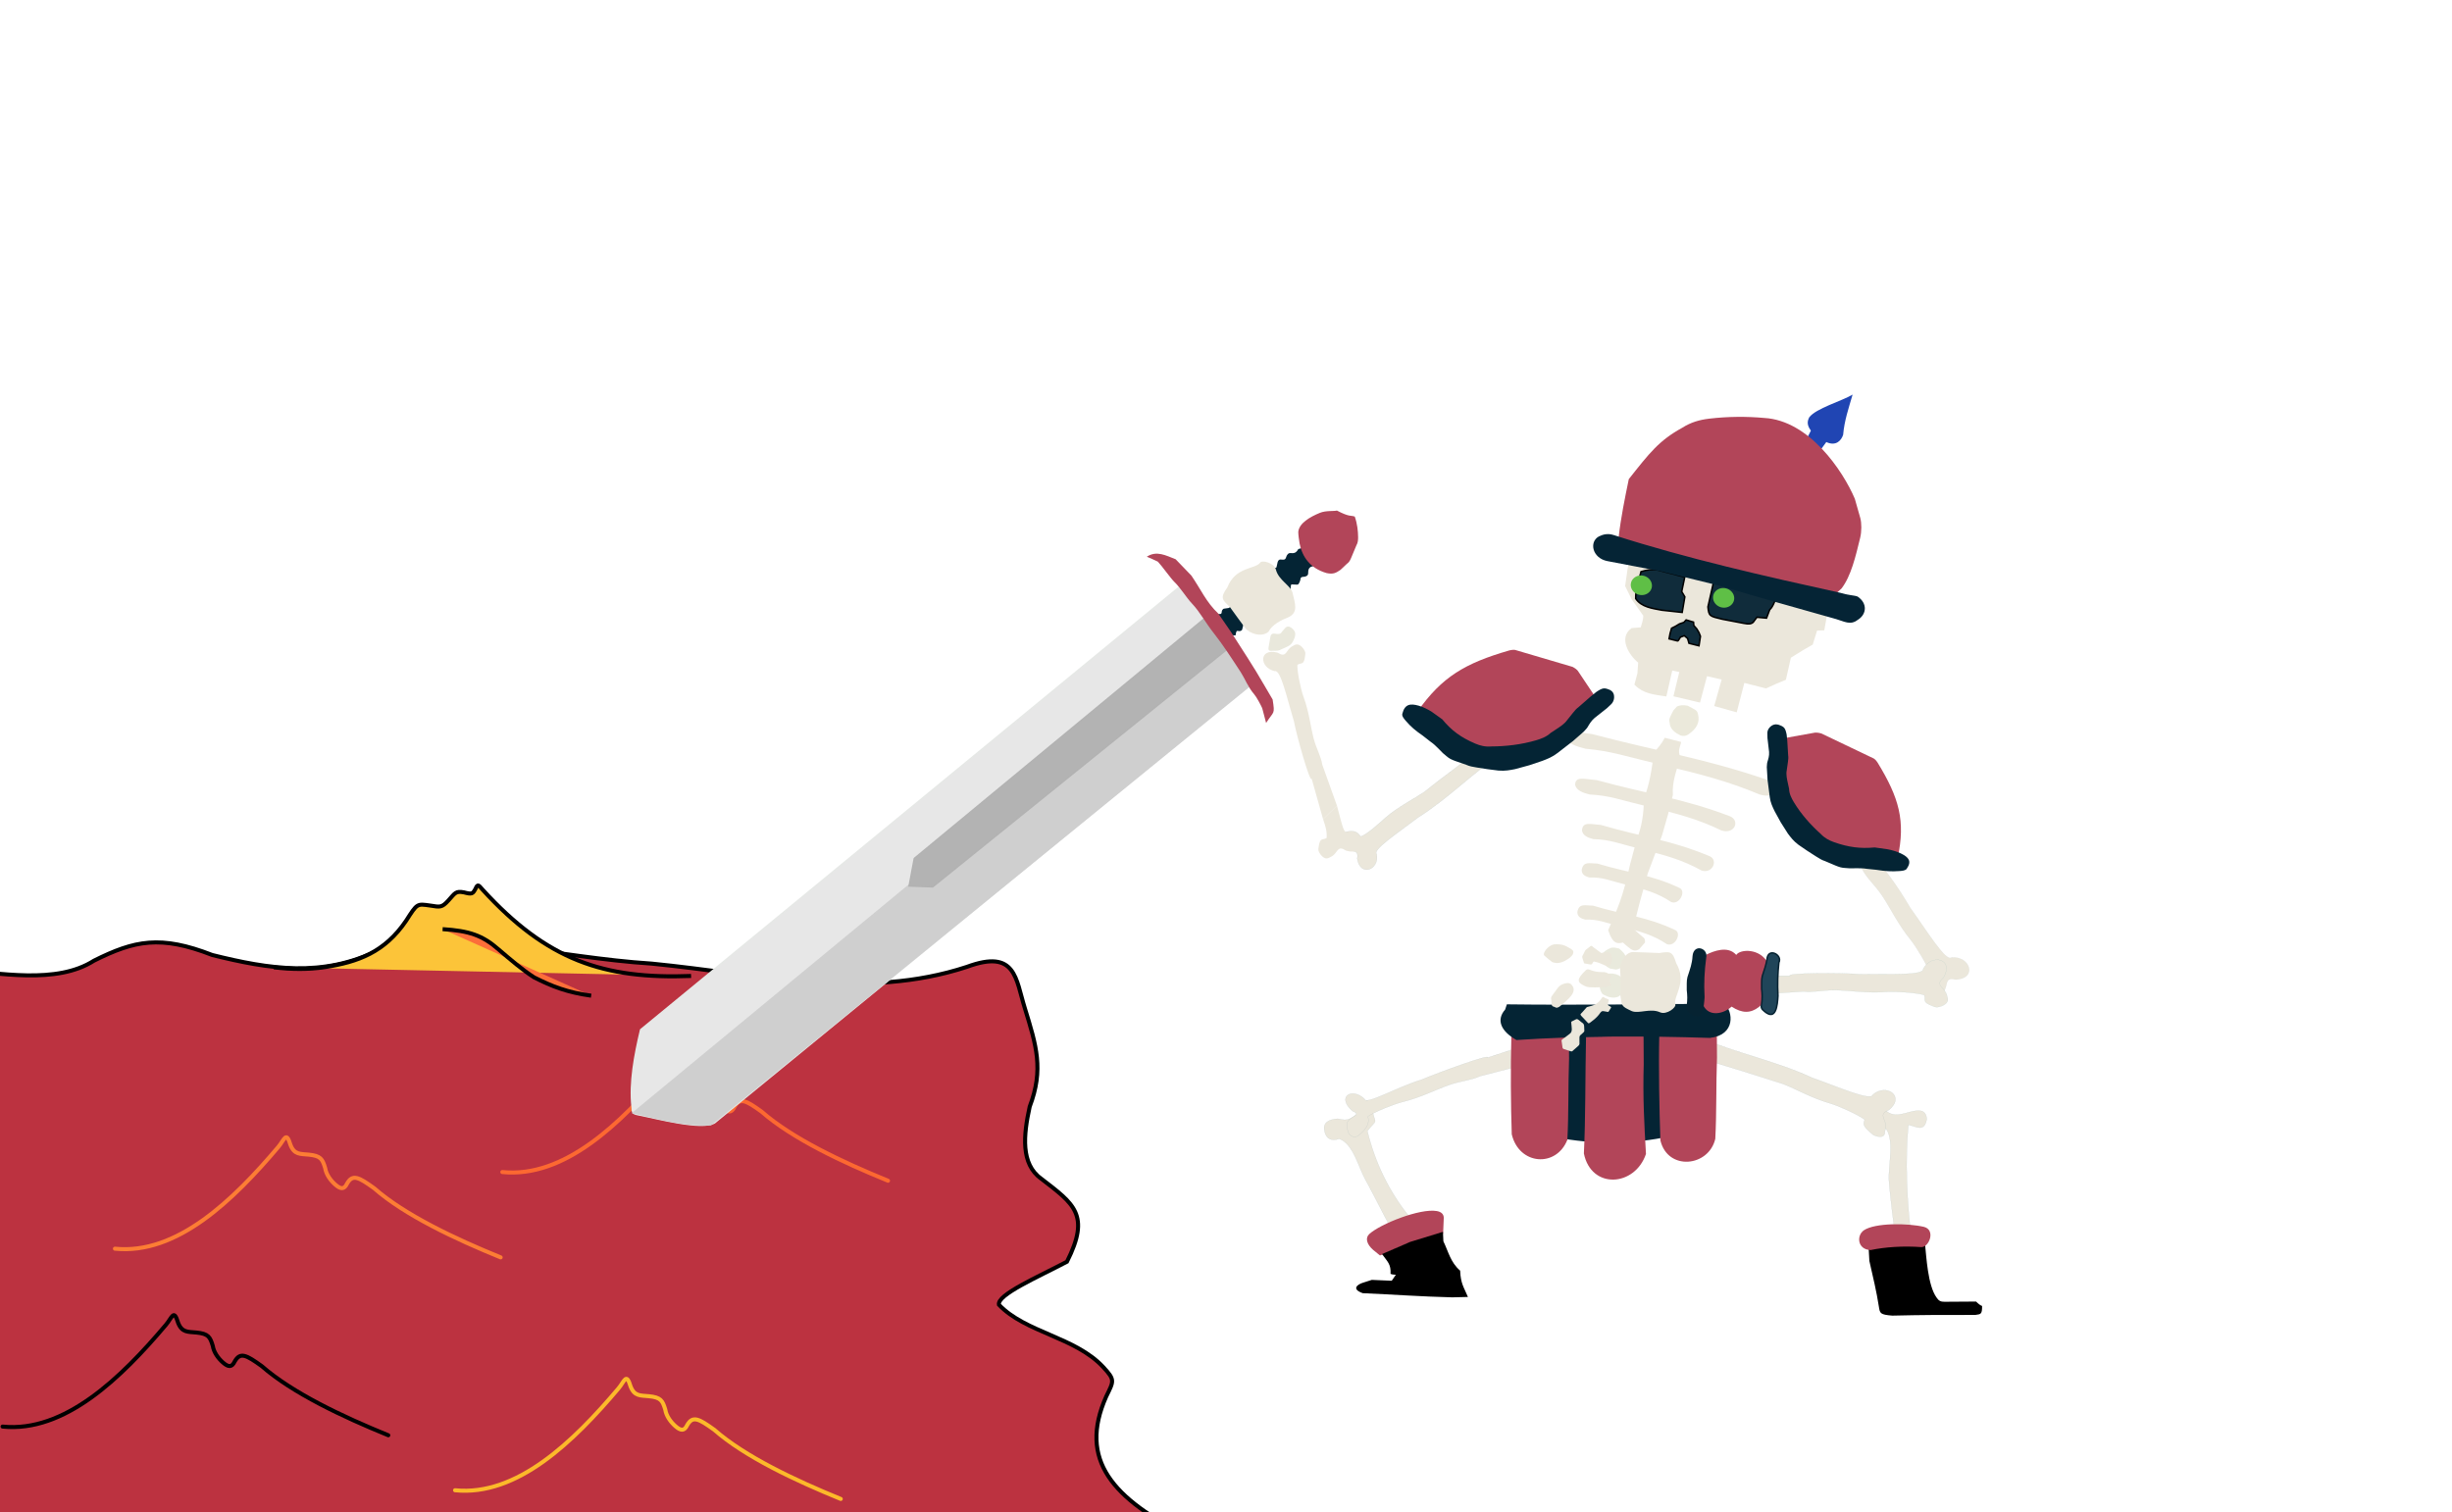 <svg xmlns="http://www.w3.org/2000/svg" width="1613" height="995"><path d="m521.408 290.269 16.965.041.546-17.967 10.875-.055-.785 18.135 14.34.604.478-19.978 15.045.293 5.484-4.234 5.604-4.038-.127-14.832 7.034-7.018 5.014-4.68.702-9.797 4.517-1.226-.494-9.556 2.076-1.284-.256-9.76-1.504-15.982-12.618-14.288-21.73-7.644-24.779.099-30.027.154-24.353 9.675-15.144 8.626-6.397 5.647.789 14.243.25 10.376.997 11.356 5.97 7.288 10.104 8.94c.603 2.834.33 5.608.13 8.46l-5.936 1.91c-6.773 7.804 2.478 16.977 9.546 20.38l1.181 7.294-.25 7.425c6.794 4.298 13.554 3.173 21.232 2.595l-.108-17.523 5.732-.118z" style="fill:#ebe7db;fill-opacity:1;stroke:#ebe7db;stroke-width:1px;stroke-linecap:butt;stroke-linejoin:miter;stroke-opacity:1" transform="rotate(13.178 86.263 2884.791)"/><path d="m529.473 210.566.102 17.741c2.018 5.834 2.346 5.727 11.136 5.747l14.12-.583c3.286-.13 5.808-.493 6.553-3.287l1.144-2.598 6.274-.878.778-5.864c1.714-2.279 2.294-7.711 2.517-12.415zM482.07 233.83c4.96 4.632 12.28 3.767 18.598 3.506l13.262-1.62-.64-10.37-2.785-2.906-.24-9.753-18.272-.473c-4.467.284-7.565 1.894-10.539 3.551-.061 6.435-.923 11.84.616 18.064z" style="fill:#102c3b;fill-opacity:1;stroke:#000;stroke-width:1px;stroke-linecap:butt;stroke-linejoin:miter;stroke-opacity:1" transform="rotate(13.178 86.263 2884.791)"/><path d="M545.255 219.628a6.99 6.424 0 0 1-6.339 6.94 6.99 6.424 0 0 1-7.584-5.79 6.99 6.424 0 0 1 6.26-7 6.99 6.424 0 0 1 7.65 5.715zm-54.585 4.278a6.99 6.424 0 0 1-6.34 6.94 6.99 6.424 0 0 1-7.583-5.79 6.99 6.424 0 0 1 6.259-7 6.99 6.424 0 0 1 7.65 5.715z" style="fill:#5fbf46;fill-opacity:1;stroke:none;stroke-width:.1;stroke-linecap:round;stroke-linejoin:round;stroke-miterlimit:4;stroke-dasharray:none;stroke-opacity:1;paint-order:stroke markers fill" transform="rotate(13.178 86.263 2884.791)"/><path d="m509.506 247.45 2.282-1.927 2.078-2.043 2.623-1.634 1.089-1.927 5.06.293.688 2.128 2.479 1.773 1.957 2.07 1.45 2.1.486 6.297-6.777-.094-1.608-2.877-2.522-1.296-2.296 1.521s-.789 2.86-1.193 2.858c-.932-.006-5.835-.078-5.835-.078-.22-2.91-.151-4.26.039-7.163z" style="fill:#102c3b;fill-opacity:1;stroke:#000;stroke-width:1px;stroke-linecap:butt;stroke-linejoin:miter;stroke-opacity:1" transform="rotate(13.178 86.263 2884.791)"/><path d="M1255.571 698.845c-1.282 3.943-5.735-33.325-6.547-44.808-.603-9.8 3.985-27.558-2.452-34.688-5.12-.58-9.233-2.049-7.216-8.936 1.966-5.382 4.784-3.657 7.534-2.5 6.265 5.768 13.422.787 20.257.142 3.884-.32 6.346.786 6.749 5.406-1.585 9.353-7.161 4.695-12.121 3.926-2.191 22.603-.95 51.55 1.762 71.575l3.95 19.388-12.634 11.82zm-329.635-6.725c.325 3.971-16.065-29.412-21.473-38.95-4.528-8.18-7.897-23.365-17.079-26.645-5.258 1.78-9.145.178-9.93-6.658-.231-5.517 5.854-6.294 9.018-6.521 8.467 2.181 8.918-1.177 15.37-4.778 3.684-2.007 5.22-3.58 7.472.223 2.2 8.77 3.241 4.33-3.419 12.604 5.124 21.263 14.6 40.045 26.84 55.419l11.662 14.956-7.655 15.818z" style="fill:#ebe7db;fill-opacity:1;stroke:#a6b4b5;stroke-width:.1;stroke-linecap:butt;stroke-linejoin:miter;stroke-miterlimit:4;stroke-dasharray:none;stroke-opacity:.94" transform="translate(-6.4 122.794)"/><path d="M984.92 573.169c2.882-3.035-32.391 9.83-42.988 14.329-17.954 5.544-37.044 17.157-37.994 12.75-8.43-7.878-18.509-1.167-7.81 8.036 8.162 3.33-6.026 3.616-3.285 10.433-.514 4.048 2.408 7.8 6.708 6.064 7.543-5.808 7.475-9.739 6.66-12.948 4.286-2.985 17.17-8.178 22.872-9.575 11.996-2.94 21.749-8.107 30.894-11.285 7.21-2.505 14.302-2.968 20.025-5.666l31.944-8.212 3.473-13.915zm213.573 13.225c17.994 6.381 38.777 15.6 39.936 11.12 8.91-7.751 21.68 1.156 10.408 10.177-8.439 3.096.571 6.903-2.513 13.787.344 4.17-3.274 4.512-7.566 2.564-7.407-6.247-6.68-6.882-5.711-10.141-4.223-3.227-17.084-9.052-22.814-10.705-12.056-3.48-21.737-9.156-30.887-12.768-17.552-5.677-33.83-10.721-52.182-16.245l-2.917-14.403c24.39 10.526 50.087 15.413 74.246 26.614z" style="fill:#ebe7db;fill-opacity:1;stroke:#a7b5b5;stroke-width:.1;stroke-linecap:butt;stroke-linejoin:miter;stroke-miterlimit:4;stroke-dasharray:none;stroke-opacity:1" transform="translate(-6.4 122.794)"/><path d="M1263.025 474.54c11.405 15.87 23.498 35.735 27.09 32.697 12.018-1.196 17.554 13.7 2.807 14.562-8.904-2.39-3.55 6.064-10.164 9.964-2.146 3.663-5.387 1.82-7.86-2.318-2.58-9.537-1.598-9.637 1.12-11.772-1.666-5.159-9.08-17.55-12.932-22.29-8.106-9.973-12.932-20.372-18.516-28.747-4.404-6.604-10.007-11.448-13.051-17.274l-21.343-26.874 5.958-13.665 17.715 25.559c11.106 12.767 20.493 25.186 29.176 40.158z" style="fill:#ebe7db;fill-opacity:1;stroke:#a7b5b5;stroke-width:.05;stroke-linecap:butt;stroke-linejoin:miter;stroke-miterlimit:4;stroke-dasharray:none;stroke-opacity:1" transform="translate(-6.4 122.794)"/><path d="m955.71 689.09.446-10.566c-.056-2.58-1.81-3.97-4.633-4.458-11.014-1.903-37.157 8.516-44.365 15.137-2.857 2.623-1.611 6.81 2.511 10.407l4.55 3.707 17.553-7.714 10.918-2.782z" style="fill:#b24559;fill-opacity:1;stroke:none;stroke-width:1px;stroke-linecap:butt;stroke-linejoin:miter;stroke-opacity:1" transform="translate(-6.4 122.794)"/><path d="m955.608 687.759.295 6.237c3.26 6.655 4.658 13.813 11.016 19.296.38 8.744 2.525 10.994 5.124 17.317l-10.377.25c-20.47-.499-38.357-1.855-58.814-2.737-7.621-2.696-3.588-5.77.281-6.933l5.697-1.82 13.094.574 2.726-3.97s-2.386-.002-3.51-.553c.302-6.293-1.658-7.636-5.614-13.039l18.32-7.934z" style="fill:#000;fill-opacity:1;stroke:none;stroke-width:1px;stroke-linecap:butt;stroke-linejoin:miter;stroke-opacity:1" transform="translate(-6.4 122.794)"/><path d="M1272.736 695.763c.899 8.212 1.79 27.154 7.554 35.177 1.434 2.201 2.782 2.896 5.353 2.834l20.705-.138c1.332 1.398 2.646 2.434 3.935 2.92.037 5.507-.84 5.37-4.426 5.88-18.222-.1-36.41.021-54.657.457-8.083-.636-8.131-1.576-8.804-5.829-1.532-9.968-3.87-19.566-6.266-30.162l-.491-8.942 17.144-1.059 16.263-.122z" style="fill:#000;fill-opacity:1;stroke:none;stroke-width:1px;stroke-linecap:butt;stroke-linejoin:miter;stroke-opacity:1" transform="translate(-6.4 122.794)"/><path d="M1236.918 699.749c-8.655-.32-9.392-9.522-4.419-13.01 7.314-4.943 28.756-4.8 39.666-2.219 7.682 2.109 3.249 13.394-1.804 13.284-12.118-.867-23.75-.074-33.443 1.945z" style="fill:#b24559;fill-opacity:1;stroke:none;stroke-width:1px;stroke-linecap:butt;stroke-linejoin:miter;stroke-opacity:1" transform="translate(-6.4 122.794)"/><path d="m515.735 531.778.74 58.157c28.229 16.183 92.27 17.174 123.968-.33l1.274-57.631c-43.234-1.153-84.801-.802-125.982-.196z" style="fill:#042434;fill-opacity:1;stroke:none;stroke-width:1px;stroke-linecap:butt;stroke-linejoin:miter;stroke-opacity:1" transform="translate(481.639 149.391)"/><path d="M512.587 531.565c-.551 22.996-.42 45.166.255 65.423 4.803 20.254 29.22 22.124 36.58 3.615.912-16.868.477-35.114 1.118-53.575l-.107-16.078zm49.111 1.278c-.552 26.928-.261 53.04-1.408 76.76 4.803 23.715 33.48 21.99 40.84.317-1.145-19.752-2.12-37.353-1.48-58.97l-.106-18.826zm48.201-1.929c-.552 22.996.041 49.793.716 70.05 4.803 20.253 31.813 17.497 36.119-1.011.912-16.869.477-35.115 1.117-53.576l-.106-16.078z" style="fill:#b24559;fill-opacity:1;stroke:none;stroke-width:1px;stroke-linecap:butt;stroke-linejoin:miter;stroke-opacity:1" transform="translate(481.639 149.391)"/><path d="m509.631 511.463-1.151 3.443c-6.103 6.952-2.627 14.336 7.468 20.036 41.44-2.748 83.366-2.786 127.226-1.382 17.148-1.881 15.35-17.615 9.493-22.537-49.289.297-96.864 1.05-143.036.44z" style="fill:#042434;fill-opacity:1;stroke:none;stroke-width:1px;stroke-linecap:butt;stroke-linejoin:miter;stroke-opacity:1" transform="translate(481.639 149.391)"/><path d="M1059.387 521.552c-.785 3.357-1.114 5.9.6 8.862.312.646.76.948 1.344 1.335 3.208 1.725 6.49 2.584 9.808 1.208l3.04-2.545c1.63-3.086.871-5.814-.593-9.042-.384-.6-1.463-2.004-2.153-2.32-3.311-1.47-4.474-1.344-8.299-1.128-1.321 1.067-2.871 1.68-3.747 3.63z" style="fill:#e9eadd;fill-opacity:1;stroke:none;stroke-width:.1;stroke-linecap:butt;stroke-linejoin:miter;stroke-miterlimit:4;stroke-dasharray:none;stroke-opacity:1" transform="translate(-6.4 122.794)"/><path d="M1066.298 500.832c-3.022 1.275-5.135 2.413-6.204 5.101-.274.547-.201 1-.102 1.584.845 3.004 2.383 5.595 5.61 7.021l3.914.624c3.381-.58 4.911-2.524 6.343-5.193.192-.568.522-2.016.3-2.632-1.103-2.936-1.97-3.625-4.669-5.997-1.672-.293-3.157-.975-5.192-.508z" style="fill:#e9eadd;fill-opacity:1;stroke:none;stroke-width:.1;stroke-linecap:butt;stroke-linejoin:miter;stroke-miterlimit:4;stroke-dasharray:none;stroke-opacity:1" transform="translate(-6.4 122.794)"/><path d="M939.054 415.222c-13.265 10.198-30.037 21.11-27.054 24.059 1.99 10.163-10.858 15.347-12.76 2.858 1.444-7.636-5.678-2.816-9.662-8.303-3.429-1.702-3.08-6.507.417-8.74 8.3-2.5 9.51.323 11.621 2.56 4.47-1.583 12.516-9.137 16.443-12.561 8.264-7.206 19.027-12.348 26.06-17.361 12.51-10.204 24.498-18.205 37.255-29.066l12.636 4.612c-19.452 12.943-35.08 29.486-54.956 41.942z" style="fill:#ebe7db;fill-opacity:1;stroke:#a7b5b5;stroke-width:.1;stroke-linecap:butt;stroke-linejoin:miter;stroke-miterlimit:4;stroke-dasharray:none;stroke-opacity:1" transform="translate(-6.4 122.794)"/><path d="M554.381 444.531c21.692-3.283 34.916-8.748 55.937-8.748 4.671.147 4.618 10.244-1.167 10.733-10.668-1.596-19.808.072-30.166 2.166-13.487 2.75-17.235 2.24-25.275 6.369-2.943.583-5.557.477-6.857-2.4-1.473-5.804 2.79-5.869 7.528-8.12zm-9.301-26.234c21.693-3.283 34.917-8.748 55.938-8.748 4.671.147 4.618 10.244-1.167 10.733-10.668-1.596-19.808.072-30.166 2.166-13.487 2.75-17.235 2.24-25.275 6.369-2.943.583-5.558.477-6.857-2.4-1.473-5.804 2.79-5.869 7.528-8.12zm-8.912-23.924c28.577-4.621 45.838-10.9 73.68-12.2 6.193-.143 6.594 9.947-1.046 10.794-14.203-.934-26.23 1.297-39.853 4.03-17.735 3.58-22.722 3.304-33.18 7.926-3.869.765-7.337.82-9.193-1.973-2.222-5.707 3.422-6.035 9.592-8.577zm-15.018-25.485c34.59-6.166 55.39-13.378 89.174-16.183 7.52-.476 8.27 9.594-.988 10.853-17.276-.167-31.827 2.714-48.3 6.183-21.449 4.54-27.514 4.532-40.095 9.72-4.68.974-8.891 1.217-11.218-1.477-2.848-5.588 3.998-6.22 11.427-9.096zm-15.808-26.038c45.494-8.568 72.667-17.22 117.268-22.375 9.936-1 11.459 9.004-.737 10.906-22.893 1.038-42.015 4.93-63.654 9.542-28.172 6.028-36.206 6.443-52.598 12.5-6.148 1.3-11.713 1.836-14.937-.692-4.066-5.382 4.97-6.491 14.658-9.88z" style="fill:#ebe7db;fill-opacity:1;stroke:none;stroke-width:.1;stroke-linecap:butt;stroke-linejoin:miter;stroke-miterlimit:4;stroke-dasharray:none;stroke-opacity:1" transform="rotate(25.462 466.141 1612.442)"/><path d="M547.258 336.2c1.001-3.476 2.113-6.763 2.27-11.696l10.92-2.136c.835 2.684.027 6.124 4 9.434 1.217 8.328 1.779 16.821 6.063 24.355l2.63 12.863 2.361 14.239 1.122 12.814 1.183 13.868 1.83 10.334c1.817 11.305 4.584 24.021 6.741 33.349-6.03 7.884-8.828 8.503-16.01 1.243-.755-17.369-.32-21.922-5.679-45.64l-3.055-16.543c-.532-8.688-3.123-17.375-7.282-26.063-.671-10.614-3.888-20.395-7.094-30.42z" style="fill:#ebe7db;fill-opacity:1;stroke:none;stroke-width:.1;stroke-linecap:butt;stroke-linejoin:miter;stroke-miterlimit:4;stroke-dasharray:none;stroke-opacity:1" transform="rotate(25.462 466.141 1612.442)"/><path d="m618.73 292.286 17.603-12.627c1.3-1.147 3.276-1.706 5.008-2.002l37.713.06c.815-.18 2.753.602 3.939 1.373 22.755 14.862 33.118 26.646 38.867 50.934l-17.973 8.798-16.71 5.534c-2.775 1.265-5.846 1.724-8.633 1.78-35.448-6.192-50.46-22.547-59.814-53.85Z" style="fill:#b24559;fill-opacity:1;stroke:none;stroke-width:1px;stroke-linecap:butt;stroke-linejoin:miter;stroke-opacity:1" transform="rotate(25.462 466.141 1612.442)"/><path d="m610.602 295.62-1.445-2.904c-.887-1.76-.66-4.153.852-6.193 1.076-1.316 2.042-1.591 3.225-1.911 4.062-.462 4.996-.166 7.771 3.5l2.258 3.735 4.439 8.05c.903 1.306 1.384 2.718 1.85 4.21l1.645 5.274c.325 1.424 1.106 2.812 1.804 3.892 1.438 2.217 3.244 4.251 4.809 6.405 1.538 3.015 4.21 4.999 6.695 6.638 7.78 5.12 16.604 8.775 24.852 11.199 3.56 1.39 6.82 1.503 10.307 1.135 9.935-1.06 17.369-3.468 25.597-8.368l8.018-2.517c2.698-.74 6.371-1.345 9.3-1.32 5.604.062 8.671 1.43 7.723 7.358-.131 1.547-2.26 2.67-3.566 3.46-4.954 2.828-8.456 4.12-14.052 5.805l-2.09.742-3.962 1.408c-2.243.648-4.33 1.599-6.415 2.625l-3.812 1.878c-1.918.663-4.016 1.735-5.884 2.047-1.125.185-2.292.31-3.44.36l-7.372.32c-2.314.31-4.538.057-6.826-.235l-6.809-.87-6.869-1.076c-4.282-.88-6.702-2.25-9.484-3.682l-7.406-4.658-6.65-4.787c-2.776-2.195-5.012-4.029-6.953-7.04l-6.255-9.706-3.996-7.267c-.23-.78-.959-2.113-1.121-3.173-.308-2.125-.568-4.241-1.843-6.524z" style="fill:#042434;fill-opacity:1;stroke:none;stroke-width:1px;stroke-linecap:butt;stroke-linejoin:miter;stroke-opacity:1" transform="rotate(25.462 466.141 1612.442)"/><g style="stroke-width:.943"><path d="m618.73 292.286 17.603-12.627c1.3-1.147 3.276-1.706 5.008-2.002l37.713.06c.815-.18 2.753.602 3.939 1.373 22.755 14.862 33.118 26.646 38.867 50.934l-17.973 8.798-16.71 5.534c-2.775 1.265-5.846 1.724-8.633 1.78-35.448-6.192-50.46-22.547-59.814-53.85Z" style="fill:#b24559;fill-opacity:1;stroke:none;stroke-width:.943px;stroke-linecap:butt;stroke-linejoin:miter;stroke-opacity:1" transform="matrix(-.988 -.293 -.428 1.012 1786.927 345.712)"/><path d="m610.602 295.62-1.445-2.904c-.887-1.76-.66-4.153.852-6.193 1.076-1.316 2.042-1.591 3.225-1.911 4.062-.462 4.996-.166 7.771 3.5l2.258 3.735 4.439 8.05c.903 1.306 1.384 2.718 1.85 4.21l1.645 5.274c.325 1.424 1.106 2.812 1.804 3.892 1.438 2.217 3.244 4.251 4.809 6.405 1.538 3.015 4.21 4.999 6.695 6.638 7.78 5.12 16.604 8.775 24.852 11.199 3.56 1.39 6.82 1.503 10.307 1.135 9.935-1.06 17.369-3.468 25.597-8.368l8.018-2.517c2.698-.74 6.371-1.345 9.3-1.32 5.604.062 8.671 1.43 7.723 7.358-.131 1.547-2.26 2.67-3.566 3.46-4.954 2.828-8.456 4.12-14.052 5.805l-2.09.742-3.962 1.408c-2.243.648-4.33 1.599-6.415 2.625l-3.812 1.878c-1.918.663-4.016 1.735-5.884 2.047-1.125.185-2.292.31-3.44.36l-7.372.32c-2.314.31-4.538.057-6.826-.235l-6.809-.87-6.869-1.076c-4.282-.88-6.702-2.25-9.484-3.682l-7.406-4.658-6.65-4.787c-2.776-2.195-5.012-4.029-6.953-7.04l-6.255-9.706-3.996-7.267c-.23-.78-.959-2.113-1.121-3.173-.308-2.125-.568-4.241-1.843-6.524z" style="fill:#042434;fill-opacity:1;stroke:none;stroke-width:.943px;stroke-linecap:butt;stroke-linejoin:miter;stroke-opacity:1" transform="matrix(-.988 -.293 -.428 1.012 1786.927 345.712)"/></g><path d="M513.654 380.623c-1-4.146 24.751 24.264 31.825 33.583 13.046 13.94 27.264 31.683 30.353 28.236 11.34-2.753 18.548 10.67 5.057 13.718-.47.09-.955.058-1.4.016-6.817-.452-2.965 5.293-6.268 9.746-.555.836-.782 1.515-1.73 2.28-2.079 1.833-6.825-.381-8.545-2.356-.503-.582-.714-1.298-.977-1.95-3.116-7.898-.181-6.113 1.549-9.376-2.267-4.807-11.01-15.893-15.338-19.996-9.106-8.633-15.093-18.125-21.558-25.54-5.097-5.846-11.132-9.815-14.815-15.087l-24.055-23.331 4.031-14.13z" style="fill:#ebe7db;fill-opacity:1;stroke:#91b5b5;stroke-width:.1;stroke-linecap:butt;stroke-linejoin:miter;stroke-miterlimit:4;stroke-dasharray:none;stroke-opacity:.712" transform="rotate(-47.867 1140.196 -236.545)"/><path d="M426.616 318.996c-2.28-7.408-1.967-6.971 2.68-12.632 4.473-3.368 8.374-7.297 12.276-11.282 4.33-4.298 11.528-4.817 14.449-1.537 3.243 3.86 6.807 8.016 11.076 13.208 5.49 4.468 6.863 5.553 2.522 12.656-4.481 14.195-17.383 13.095-20.43 17.726-.918 2.055-9.251.595-10.684-3.848-2.162-6.724-10.128-9.557-11.89-14.291z" style="fill:#ebe7db;fill-opacity:1;stroke:none;stroke-width:1px;stroke-linecap:butt;stroke-linejoin:miter;stroke-opacity:1" transform="rotate(-47.867 1140.196 -236.545)"/><path d="m457.247 277.198 7.617-.618.248 1.624 2.446 1.92c-.137 4.039-.063 8.068.086 12.102.22 1.211-1.082 2.365-1.729 2.897l-5.878.109c-2.172-.61-3.287-2.063-3.58-4.002-.575-4.283-.197-8.65-.064-12.97-.017-.9-.055-.988.854-1.062z" style="fill:#ebe7db;fill-opacity:1;stroke:none;stroke-width:.3;stroke-linecap:butt;stroke-linejoin:miter;stroke-miterlimit:4;stroke-dasharray:none;stroke-opacity:1" transform="rotate(-47.867 1140.196 -236.545)"/><path d="m430.649 277.497-1.326-2.117c-.554-.701-.43-.825-.005-1.543l1.528-2.581c.394-.805 1.296-.794 2.11-1.03l1.932-.559c1.075-.455 2.158-.041 3.263.15l1.495.259c1.45.028 1.086 1.148 1.21 2.374l.608 5.94c1.605 1.229 3.281 2.434 3.886 3.984.419.921-.247 1.774-.663 2.474-.638.852-1.531 1.57-2.545 2.227-.867.702-1.604.757-2.711.85-1.403.218-1.478.226-1.92-1.037l-1.548-4.419c-.202-.774-.572-1.459-.942-2.16l-.615-1.167c-.333-.883-.627-.667-1.483-.544-1.464.373-1.527.092-2.274-1.101z" style="fill:#ebe7db;fill-opacity:1;stroke:none;stroke-width:.1;stroke-linecap:butt;stroke-linejoin:miter;stroke-miterlimit:4;stroke-dasharray:none;stroke-opacity:1" transform="rotate(-47.867 1140.196 -236.545)"/><path d="M415.108 251.891c.004 2.533.127 4.77.333 6.807 1.457 2.958 2.914 4.053 5.751 5.304 1.469.561 2.65.79 3.94 1.145 1.043.114 2.244.232 3.28-.066l1.152-.616c.851-.64.636-1.633.577-2.573-.955-4.594-1.38-6.442-5.28-10.33-3.057-2.407-9.872-1.937-9.753.33zm6.809 38.639 3.967 4.136c.88 1.134 2.127 1.656 3.357 2.334 1.214.85 1.201.453 1.557-.67.646-1.867 1.218-2.201 3.2-2.321 1.077.014 1.036-.057.873-1.126l-.244-1.6c-.285-1.79-.787-2.633-1.843-3.735-5.24-5.685-3.863-8.588-6.204-9.035-9.024-.682-10.128.954-8.501 6.31.526 2.3 2.277 3.855 3.838 5.707zm-27.09-13.893 1.714-1.907c.827-1.205 1.34-1.349 2.696-1.489l4.727-.488c2.166-.188 3.62-.305 5.332.662 1.711.942 3.254 1.78 3.643 3.86-.058 7.467-9.578 5.249-15.216 4.589-1.028-.048-2.264-.571-2.766-1.183l-.552-1.544c-.64-1.317-.492-1.484.422-2.5zm7.153 19.863-.43 5.475c-.302 1.5.084 1.519 1.298 1.79 4.706 1.007 7.082.848 9.188.554 1.49-.054 1.679.254 2.42 1.43l.801 1.27c.476.937.587.915 1.554.743l1.417-.252c1.384-.153 1.305-.197 1.047-1.48-.396-1.432-.419-1.533.812-2.194l.924-.497c1.088-.502 1.15-.498.776-1.571l-.562-1.612c-.229-1.853-.492-1.8-2.019-1.543-4.405.625-6.533-.657-10.49-3.333l-4.42.051c-1.602.026-2.19-.45-2.316 1.17zm-11.466 8.683-2.194 1.985c-1.083 1.279-1.626 1.138-3.186.959l-3.45-.398c-1.38.003-1.426-.328-1.944-1.507l-1.367-3.109c-.765-1.307-.424-1.49.48-2.575l1.924-2.303c.707-1.171 1.616-.591 2.815-.37l4.409.815c2.64.735 4.228-2.12 6-3.873.645-.769.747-.723 1.612-.362l1.002.418c1.606.574 2.164.572 2.248 2.195l.118 2.24c.317 1.857.066 2.294-1.193 3.515l-1.273 1.235c-.731.942-1.213.768-2.33.675l-1.017-.084c-1.254-.224-1.77-.258-2.654.544z" style="fill:#ebe7db;fill-opacity:1;stroke:none;stroke-width:1px;stroke-linecap:butt;stroke-linejoin:miter;stroke-opacity:1" transform="rotate(-47.867 1140.196 -236.545)"/><path d="M460.895 351.458c-3.129 8.058 5.2 13.656 11.95 14.211 1.286 8.208 5.072 12.297 11.942 13.506 2.663.563 4.382.027 5.55-1.212l4.673-4.456c1.33-1.542 3.045-2.507 4.743-3.58l4.159-2.628c1.066-.506 5.577-2.296 6.253-3.129 3.745-10.598-5.402-19.738-10.044-19.063.977-8.178-7.95-12.659-13.113-14.74l-5.275 3.027-10.357 6.92-7.093 7.197z" style="fill:#b24559;fill-opacity:1;stroke:none;stroke-width:1px;stroke-linecap:butt;stroke-linejoin:miter;stroke-opacity:1" transform="rotate(-47.867 1140.196 -236.545)"/><path d="M451.673 348.23c.321 9.987 8.685 3.592 13.491-.254 6.801-6.843 12.766-11.615 19.96-16.619 5.286-2.66 1.762-11.52-4.65-6.583-3.697 2.997-7.119 4.38-12.541 6.799-2.372 1.279-4.081 3.251-6.468 5.284-2.186 2.548-4.516 4.732-7.444 6.717-1.95 1.074-2.534 2.008-2.348 4.656z" style="fill:#062332;fill-opacity:1;stroke:#062332;stroke-width:1px;stroke-linecap:butt;stroke-linejoin:miter;stroke-opacity:1" transform="rotate(-47.867 1140.196 -236.545)"/><path d="M485.043 383.818c.321 9.987 8.685 3.592 13.491-.254 5.738-5.773 10.88-10.073 16.67-14.28 5.474-1.442 2.786-12.083-3.54-7.312-2.95 1.975-6.012 3.248-10.361 5.189-2.372 1.279-4.081 3.251-6.468 5.284-2.186 2.548-4.516 4.732-7.444 6.717-1.95 1.074-2.534 2.008-2.348 4.656z" style="fill:#204559;fill-opacity:1;stroke:#062332;stroke-width:1px;stroke-linecap:butt;stroke-linejoin:miter;stroke-opacity:1" transform="rotate(-47.867 1140.196 -236.545)"/><path d="m1109.61 342.011-2.448 2.713-1.878 3.77c-.912 2.106-.915 2.44-.553 4.213.235 4.577 3.948 6.81 7.16 8.414 1.69.54 3.47.541 5.495-.914 4.96-3.468 7.44-7.687 6.01-13.022-.442-2.205-1.31-2.695-3.25-3.73l-3.521-1.879c-3.12-.596-4.786-.382-7.014.435z" style="fill:#ebe9db;fill-opacity:1;stroke:none;stroke-width:1px;stroke-linecap:butt;stroke-linejoin:miter;stroke-opacity:1" transform="translate(-6.4 122.794)"/><path d="m563.019 108.198 6.691 3.037 3.603-1.981 1.66-5.142c7.191.813 9.054-4.311 9.023-8.03-2.177-9.137-2.037-17.722-2.38-27.044-5.662 6.498-19.896 16.005-22.392 23.1-.408 2.691-.18 5.18 3.762 8.003l-.597 4.012z" style="fill:#2045b3;fill-opacity:1;stroke:none;stroke-width:1px;stroke-linecap:butt;stroke-linejoin:miter;stroke-opacity:1" transform="rotate(18.261 307.173 2146.276)"/><path d="m472.107 212.929-7.24-6.644c-2.65-12.66-4.134-25.465-5.627-38.294 7.501-20.51 10.89-30.305 22.715-43.022 4.416-5.398 9.262-8.629 15.07-11.351 11.105-5.193 23.02-9.179 34.233-11.778 28.596-7.682 60.052 16.812 73.237 31.847l7.403 10.919c1.91 2.93 3.631 8.046 3.979 12.405.984 12.33 2.23 25.719-1.216 35.5l-5.473 9.619-45.475 1.18-39.979 4.855-33.368 3.535z" style="fill:#b24559;fill-opacity:1;stroke:none;stroke-width:1px;stroke-linecap:butt;stroke-linejoin:miter;stroke-opacity:1" transform="rotate(18.261 307.173 2146.276)"/><path d="M452.83 295.456c51.009-6.204 101.08-16.818 151.235-27.716 6.414-.92 9.17-2.405 11.46-2.544 7.489 1.22 9.853 7.741 5.965 13.31-2.554 5.018-7.516 4.257-12.635 5.06l-43.247 6.783-36.657 5.495-38.353 7.38-34.516 8.548c-9.29 2.228-15.476-5.93-11.324-11.603 1.962-2.417 4.368-4.263 8.072-4.713z" style="fill:#052435;fill-opacity:1;stroke:#052435;stroke-width:1px;stroke-linecap:butt;stroke-linejoin:miter;stroke-opacity:1" transform="rotate(24.69 626.697 1714.08)"/><g style="stroke:none;stroke-width:1.144;stroke-opacity:1"><path d="M451.583 543.324c4.26.23-30.331 16.773-41.285 20.885-17.09 8.511-38.16 17.057-35.741 21.003-.607 11.654-15.532 14.72-14.591.92.048-.477.217-.932.385-1.346 2.384-6.403-4.224-4.355-7.545-8.795-.642-.77-1.228-1.182-1.689-2.31-1.162-2.516 2.318-6.43 4.702-7.514.702-.315 1.448-.312 2.147-.377 8.46-.726 5.91 1.575 8.542 4.166 5.254-.796 18.378-6 23.549-8.974 10.877-6.255 21.686-9.275 30.64-13.348 7.06-3.21 12.59-7.858 18.696-9.878l29.24-16.373 12.385 7.907z" style="fill:#ebe7db;fill-opacity:1;stroke:none;stroke-width:.114;stroke-linecap:butt;stroke-linejoin:miter;stroke-miterlimit:4;stroke-dasharray:none;stroke-opacity:1" transform="matrix(-.168 .829 -.889 -.164 1421.721 227.095)"/><g style="stroke:none;stroke-width:1.144;stroke-opacity:1"><path d="M468.632 521.383c17.308-8.06 20.919-8.784 18.605-12.792.913-11.634 15.913-14.306 14.61-.536-.06.475-.241.925-.42 1.335-2.552 6.338 4.107 4.465 7.31 8.99.622.788 1.198 1.214 1.628 2.353 1.096 2.547-2.485 6.368-4.898 7.388-.709.297-1.455.275-2.156.321-8.476.503-5.866-1.73-8.429-4.39-5.274.658-8.617 2.401-13.864 5.238z" style="fill:#ebe7db;fill-opacity:1;stroke:none;stroke-width:.114;stroke-linecap:butt;stroke-linejoin:miter;stroke-miterlimit:4;stroke-dasharray:none;stroke-opacity:1" transform="matrix(-.168 .829 -.889 -.164 1421.721 227.095)"/></g></g><path d="m844.458 305.379-1.354.052c-2.302.221-2.485-.769-2.142-2.692l1.071-6.009c.242-2.851 1.959-2.767 3.654-2.494l.835.13c2.358.097 2.534-.486 3.27-1.602l2.402-2.723c1.618-1.167 3.418-.24 4.314.801.803.66 1.497 1.45 1.84 2.658.365 1.28-.236 3.426-.833 4.578-1.356 3.15-2.783 4.007-5.732 5.294l-2.35 1.026c-1.675 1.05-3.084 1.017-4.975.98z" style="fill:#e9e8dc;fill-opacity:1;stroke:none;stroke-width:1px;stroke-linecap:butt;stroke-linejoin:miter;stroke-opacity:1" transform="translate(-6.4 122.794)"/><g style="stroke-width:2.652;stroke-miterlimit:4;stroke-dasharray:none"><path d="M493.339 890.699c50.375-25.086 73.121-50.607 54.459-92.508-5.038-10.307-5.795-10.81 1.999-19.276 18.444-19.864 51.148-22.633 68.634-41.04 1.208-6.6-25.309-18.063-44.757-28.287-15.637-30.99-4.53-38.066 16.97-54.668 13.53-9.696 11.673-28.618 7.536-47.363-9.333-24.573-4.385-40.156 3.196-64.757 6.057-19.3 5.732-39.203 38.1-27.244 67.176 22.084 135.048 4.995 207.412-2.13 63.37-4.012 122.785-22.145 179.743-8.81 36.815 18.08 71.708 12.494 109.255 3.164 34.034-13.249 51.098-9.65 77.86 3.726 24.653 15.745 61.958 8.119 91.985 5.696l-2.979 107.413 1.744 136.85-.216 135.133z" style="fill:#bc3240;fill-opacity:1;stroke:#000;stroke-width:2.652;stroke-linecap:butt;stroke-linejoin:miter;stroke-miterlimit:4;stroke-dasharray:none;stroke-opacity:1" transform="matrix(-1 0 0 1 1275.547 120.626)"/><path d="M691.379 656.296c29.939-12.193 63.096-27.83 83.214-45.492 10.254-7.373 14.175-9.45 17.81-3.075 1.935 4.101 4.28 3.725 7.76.68 3.142-2.777 6.027-6.751 6.663-10.924 1.794-5.918 2.923-8.008 10.767-8.79 5.539-.537 9.455.103 11.997-6.274 2.92-9.637 3.891-3.73 8.066 1.214 29.515 34.945 66.713 71.093 107.455 66.943" style="fill:none;stroke:#fc6831;stroke-width:2.652;stroke-linecap:round;stroke-linejoin:miter;stroke-miterlimit:4;stroke-dasharray:none;stroke-opacity:1" transform="matrix(-1 0 0 1 1275.547 120.626)"/><path d="M946.204 706.729c29.939-12.193 63.097-27.83 83.214-45.492 10.254-7.373 14.175-9.45 17.81-3.075 1.935 4.101 4.28 3.725 7.76.68 3.142-2.777 6.027-6.751 6.663-10.924 1.795-5.918 2.923-8.008 10.767-8.79 5.54-.537 9.455.103 11.997-6.274 2.92-9.637 3.891-3.73 8.066 1.214 29.515 34.945 66.714 71.093 107.455 66.943" style="fill:none;stroke:#fc7d34;stroke-width:2.652;stroke-linecap:round;stroke-linejoin:miter;stroke-miterlimit:4;stroke-dasharray:none;stroke-opacity:1" transform="matrix(-1 0 0 1 1275.547 120.626)"/><path d="M722.467 865.678c29.939-12.193 63.097-27.83 83.214-45.492 10.255-7.373 14.175-9.449 17.81-3.075 1.935 4.101 4.28 3.725 7.761.68 3.141-2.777 6.026-6.75 6.663-10.924 1.794-5.917 2.922-8.008 10.766-8.789 5.54-.538 9.455.102 11.997-6.275 2.92-9.637 3.892-3.73 8.066 1.215 29.516 34.944 66.714 71.092 107.455 66.943" style="fill:none;stroke:#fcb92a;stroke-width:2.652;stroke-linecap:round;stroke-linejoin:miter;stroke-miterlimit:4;stroke-dasharray:none;stroke-opacity:1" transform="matrix(-1 0 0 1 1275.547 120.626)"/><path d="M1020.12 823.78c29.939-12.193 63.096-27.83 83.214-45.491 10.254-7.374 14.175-9.45 17.81-3.075 1.935 4.1 4.28 3.724 7.76.68 3.142-2.778 6.027-6.751 6.663-10.924 1.794-5.918 2.923-8.008 10.767-8.79 5.539-.538 9.455.103 11.997-6.275 2.92-9.636 3.891-3.73 8.066 1.215 29.515 34.945 66.713 71.092 107.455 66.943" style="fill:none;stroke:#000;stroke-width:2.652;stroke-linecap:round;stroke-linejoin:miter;stroke-miterlimit:4;stroke-dasharray:none;stroke-opacity:1" transform="matrix(-1 0 0 1 1275.547 120.626)"/><path d="M1095.399 515.844c-11.536 1.468-23.054 1.47-33.3-.073-22.107-3.327-39.689-9.929-53.704-30.554-7.402-11.558-7.094-11.21-15.85-9.99-6.569 1.056-7.658 1.426-12.032-3.416-4.477-4.966-4.742-6.214-10.063-5.284-5.375 1.39-5.833 1.148-7.732-2.39-1.541-3.716-2.207-1.974-4.662.66-42.435 46.447-79.569 58.959-137.122 56.76" style="fill:#fcc439;fill-opacity:1;stroke:#000;stroke-width:2.652;stroke-linecap:butt;stroke-linejoin:miter;stroke-miterlimit:4;stroke-dasharray:none;stroke-opacity:1" transform="matrix(-1 0 0 1 1275.547 120.626)"/><path d="M886.66 534.542c15.773-2.193 25.714-6.061 37.56-12.076 7.58-4.835 15.709-11.845 23.202-18.227 10.77-9.48 19.43-12.357 36.96-13.488" style="fill:#fc6e39;fill-opacity:1;stroke:#000;stroke-width:2.652;stroke-linecap:butt;stroke-linejoin:miter;stroke-miterlimit:4;stroke-dasharray:none;stroke-opacity:1" transform="matrix(-1 0 0 1 1275.547 120.626)"/></g><g style="stroke-width:.965"><path d="M247.397 586.234c27.884-6.67 45.183-17.784 69.234-31.97L94.888 167.433c-15.04-6.415-32.051-12.581-47.089-13.314-3.877-.43-4.25-.5-5.58 2.922-4.1 11.299-16.284 38.32-12.853 47.368z" style="fill:#e7e7e7;fill-opacity:1;stroke:#e6e8e6;stroke-width:.965px;stroke-linecap:butt;stroke-linejoin:miter;stroke-opacity:1" transform="matrix(-.168 -1.029 1.017 -.167 267.125 803.145)"/><g style="stroke-width:.965"><path d="m284.665 572.148-36.266 17.1L28.602 201.794c1.865-16.696 9.049-31.984 15.322-47.514z" style="fill:#cfcfcf;fill-opacity:1;stroke:#cfcfcf;stroke-width:.965px;stroke-linecap:butt;stroke-linejoin:miter;stroke-opacity:1" transform="matrix(-.168 -1.029 1.017 -.167 267.125 803.145)"/><path d="m156.984 351.34-2.975 14.742 119.199 212.256 21.484-11.035-121.125-209.874Z" style="fill:#b3b3b3;fill-opacity:1;stroke:#b2b2b2;stroke-width:.965px;stroke-linecap:butt;stroke-linejoin:miter;stroke-opacity:1" transform="matrix(-.168 -1.029 1.017 -.167 267.125 803.145)"/></g><g style="stroke-width:.965"><g style="stroke-width:.965"><path d="M242.943 705.164c-1.065-2.804-.282-3.895 1.274-5.504.92-.863.675-2.493-.296-3.87-.74-1.079-.447-1.812.204-2.492l1.102-1.184c.413-.434.504-1.336-.112-2.3l-1.563-2.063c-.958-.995-.504-1.182.27-2.18l.77-.993c.524-.856.183-1.528-.426-2.367l-2.105-2.492c-1.13-1.219-.616-1.735.15-3.022l1.412-2.293c.605-.967.392-1.738-.241-2.48l-1.046-1.283c-.635-.493-.75-1.102-.018-2.05l.922-1.211c.534-.664.595-1.747.219-2.514l-.74-1.208c-.17-.387-.241-.788.077-1.462l1.205-2.553c.532-.876.161-1.494-.596-2.347l-.99-1.033c-.533-.508-.385-1.083.09-1.694l1.24-2.01c.434-.937.23-1.598-.244-2.685l-.59-1.35c-.351-.573-.223-1.257.227-1.847l1.33-2.16c.27-.36.012-1.46-.281-1.877l-.742-.84c-.498-.518-.25-1.03.072-1.412l.837-1.055c.317-.498-.14-.955-.548-1.383l-1.631-1.795c-1.028-1.418-1.38-1.423-2.998-1.207l-3.627.483-2.387-.01-5.119 5.634 1.347 1.082.041 2.983.483 3.478-.898 1.973.797 2.794-.171 1.665 1.479 2.564-1.715 3.155.938 2.96-.74 3.041 1.209 3.99-1.139 1.968 1.813 5.21c-.306 6.088-2.532 9.884-1.471 11.085 1.335 4.069.543 7.354.543 7.354 2.051 2.335-.377 6.97-1.87 9.281 10.878 13.442 8.168 12.44 14.253-.474z" style="fill:#042434;fill-opacity:1;stroke:none;stroke-width:.096;stroke-linecap:butt;stroke-linejoin:miter;stroke-miterlimit:4;stroke-dasharray:none;stroke-opacity:1" transform="matrix(-.662 -.801 .791 -.667 457.12 1026.229)"/><path d="M228.69 705.639c1.267-2.804.336-3.895-1.513-5.505-1.092-.863-.801-2.493.353-3.869.88-1.08.531-1.812-.243-2.492 0 0-1.907-2.521-1.175-3.485l1.856-2.063c1.137-.995.598-1.181-.32-2.18l-.916-.993c-.622-.856-.217-1.528.506-2.367l2.5-2.492c1.343-1.218.732-1.735-.177-3.022l-1.678-2.292c-.718-.968-.465-1.738.287-2.48l1.242-1.284c.755-.493.89-1.102.022-2.05l-1.095-1.211c-.634-.664-.707-1.747-.26-2.514l.877-1.208c.204-.386.288-.788-.09-1.462l-1.432-2.553c-.632-.876-.19-1.494.709-2.346l1.175-1.034c.633-.508.458-1.083-.107-1.694l-1.472-2.01c-.516-.936-.273-1.598.29-2.685l.699-1.35c.418-.573.265-1.257-.268-1.847l-1.581-2.16c-.32-.359-.013-1.46.335-1.876l.88-.841c.592-.518.297-1.03-.085-1.411l-.993-1.056c-.378-.498.165-.954.65-1.383l1.938-1.795c1.22-1.418 1.638-1.422 3.56-1.207-3.06 18.222 3.146 80.737-4.473 70.217z" style="fill:#042434;fill-opacity:1;stroke:none;stroke-width:.096;stroke-linecap:butt;stroke-linejoin:miter;stroke-miterlimit:4;stroke-dasharray:none;stroke-opacity:1" transform="matrix(-.662 -.801 .791 -.667 457.12 1026.229)"/></g><path d="M309.156 646.433c-1.62 4.16-.863 6.018.555 9.148l3.037 4.545c.86 1.818 2.072 2.609 3.7 3.635l6.857 4.322c1.512 1.304 3.379 1.705 5.056 1.968 3.522.547 8.39.882 13.075-.006 1.347-2.474.085-3.237 5.576-10.63-.232-1.966 1.25-6.805.3-10.995-1.521-6.708-4.336-14.145-9.645-15.529-1.86-.31-4.986-.37-7.388-.364-8.448.286-16.444 3.992-21.123 13.906zm-87.186-53.462 9.593-.931c2.237-.588 7.664-2.455 9.62-3.697 4.71-2.993 10.646-4.191 14.998-6.13 9.983-4.447 19.532-8.743 26.551-12.7 8.002-4.51 15.033-6.73 21.16-10.937 4.285-2.943 11.027-5.644 15.305-8.896 2.485-1.888 11.653-6.435 13.939-8.09 0 .738 4.563-6.665 4.563-6.665 2.974 6.802-1.11 12.032-4.53 17.898l-11.729 8.203c-9.652 4.607-18.163 6.634-26.546 13.14l-12.563 6.003c-13.123 5.652-23.103 10.381-37 15.653l-9.398 3.669c-10.04-.057-7.065-.352-13.962-6.52z" style="fill:#b24559;fill-opacity:1;stroke:none;stroke-width:.965px;stroke-linecap:butt;stroke-linejoin:miter;stroke-opacity:1" transform="matrix(-.168 -1.029 1.017 -.167 267.125 803.145)"/></g></g><path d="M324.983 627.448c-7.712.778-13.413 2.204-15.743-4.694-1.235-4.894-3.301-11.174-7.775-14.297-3.362-5.09.56-12.628 4.35-14.846 4.422-2.42 9.198-5.098 15.129-8.261 5.46-4.504 6.794-5.637 12.905.016 13.036 7.187 9.419 19.62 13.36 23.52 1.834 1.303-1.236 9.186-5.875 9.717-7.018.796-11.363 8.05-16.35 8.845z" style="fill:#ebe7db;fill-opacity:1;stroke:none;stroke-width:1px;stroke-linecap:butt;stroke-linejoin:miter;stroke-opacity:1" transform="rotate(-97.449 483.355 278.153)"/></svg>